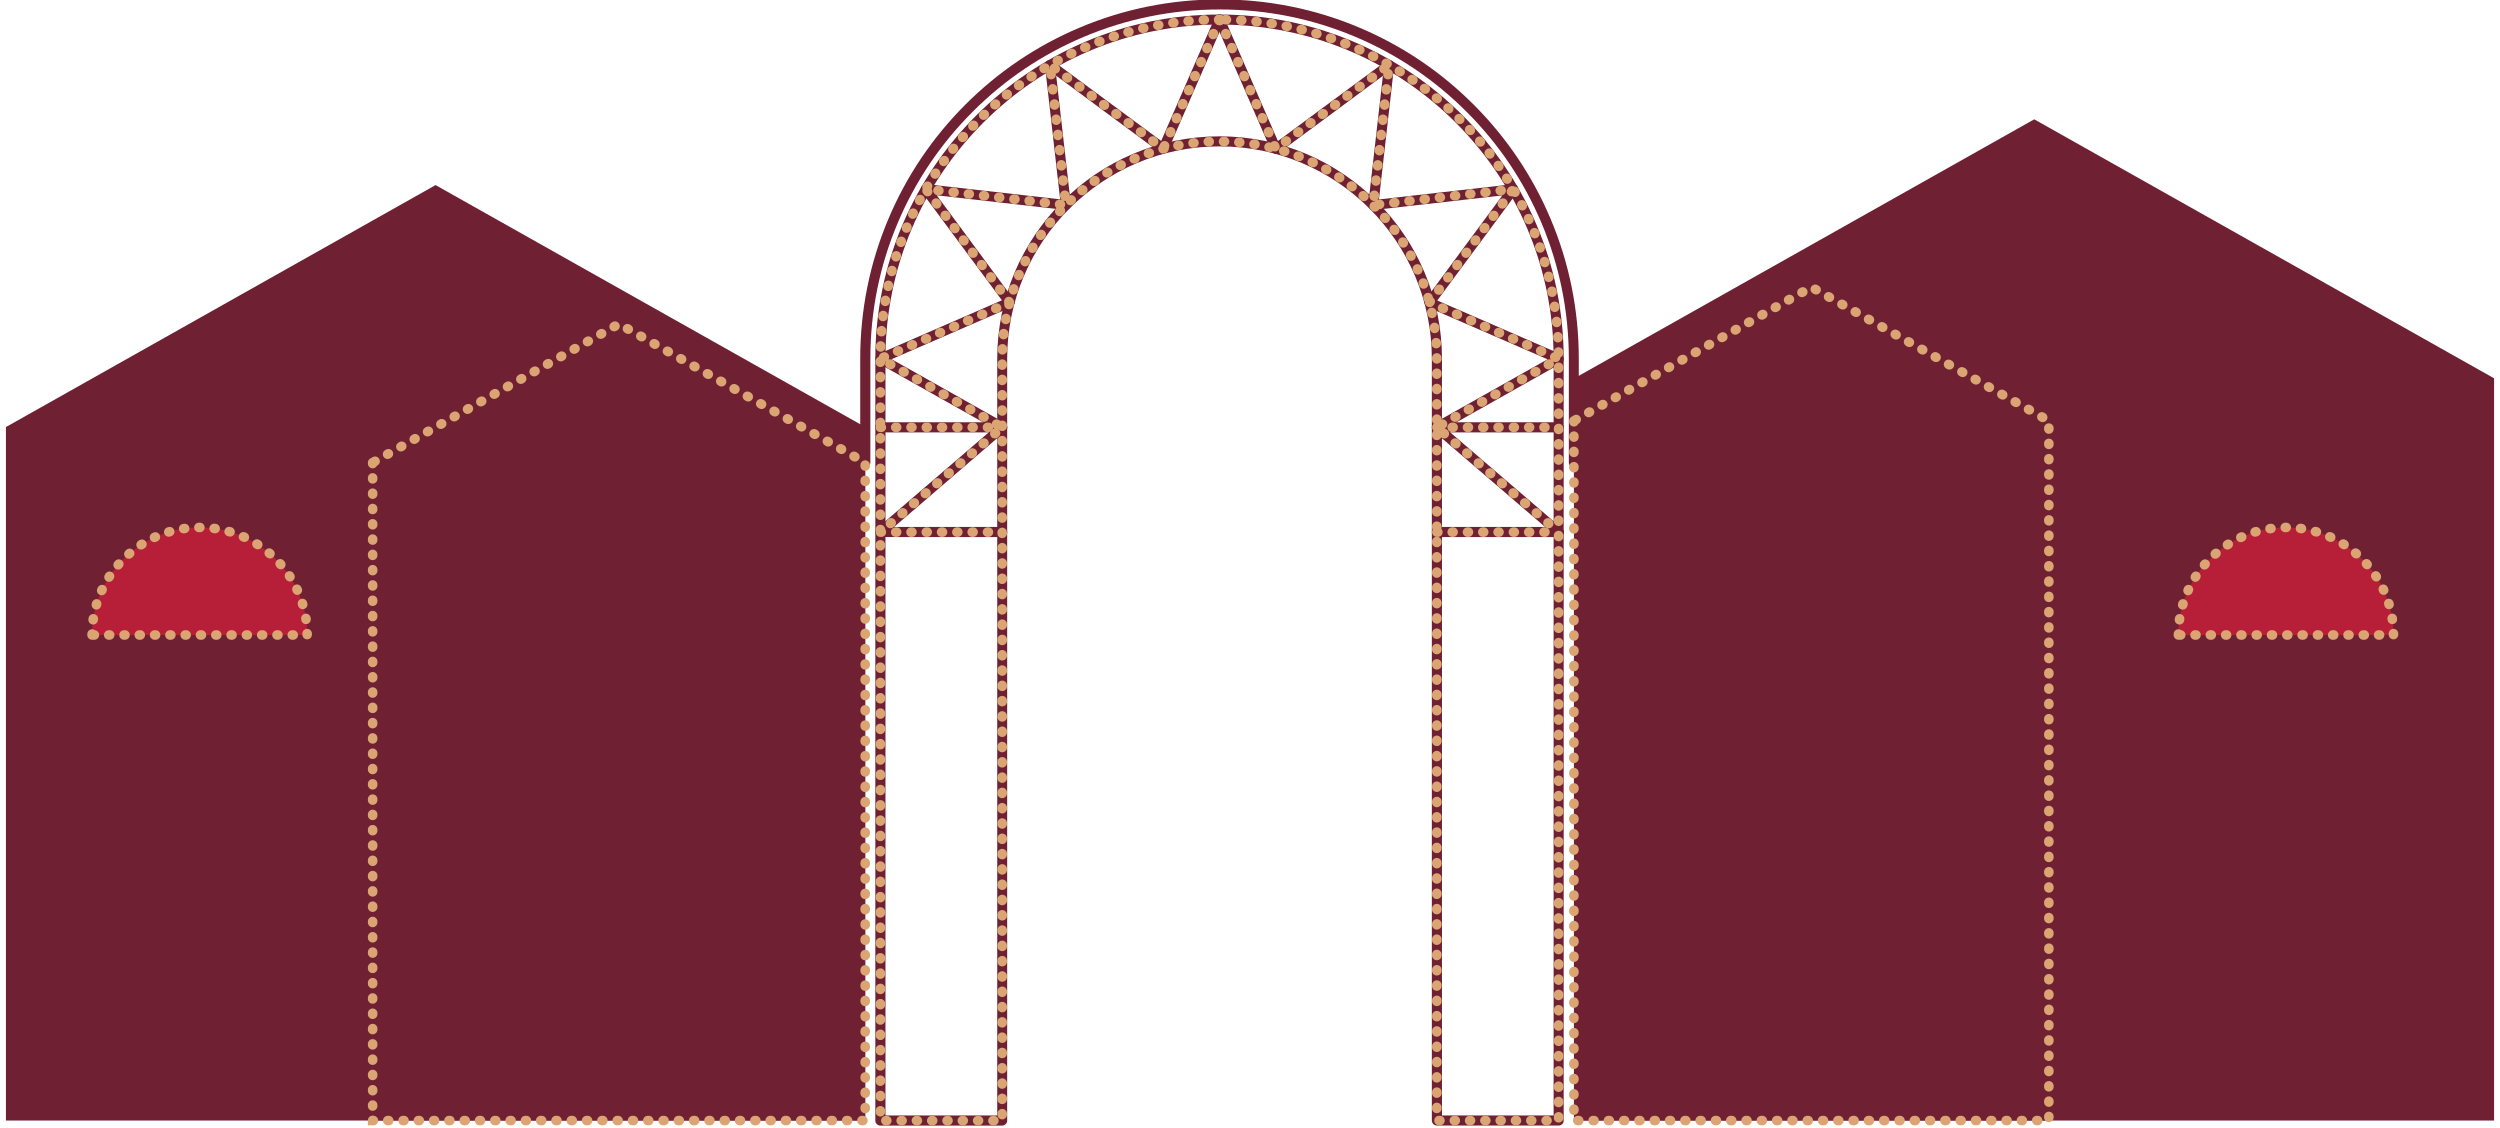 <?xml version="1.0" encoding="utf-8"?>
<!-- Generator: Adobe Illustrator 26.5.0, SVG Export Plug-In . SVG Version: 6.00 Build 0)  -->
<svg version="1.1" id="Layer_1" xmlns="http://www.w3.org/2000/svg" xmlns:xlink="http://www.w3.org/1999/xlink" x="0px" y="0px"
	 viewBox="0 0 261.5 118" style="enable-background:new 0 0 261.5 118;" xml:space="preserve">
<style type="text/css">
	.st0{fill:#6F2033;}
	.st1{fill:none;stroke:#DAA573;stroke-linecap:round;stroke-miterlimit:10;stroke-dasharray:0.1,1.5;}
	.st2{fill:#B71F38;}
</style>
<g>
	<polygon class="st0" points="0.62,44.67 0.62,117.21 90.5,117.21 90.5,44.67 45.56,19.36 	"/>
	<polygon class="st0" points="164.68,39.57 164.68,117.21 260.88,117.21 260.88,39.57 212.78,12.48 	"/>
	<g>
		<path class="st0" d="M164.63,48.91c-0.29,0-0.53-0.24-0.53-0.53V37.52c0-4.93-0.97-9.72-2.87-14.22
			c-1.84-4.35-4.47-8.26-7.83-11.61c-3.36-3.36-7.26-5.99-11.61-7.83c-4.51-1.91-9.29-2.87-14.22-2.87c-4.93,0-9.72,0.97-14.22,2.87
			c-4.35,1.84-8.26,4.47-11.61,7.83c-3.36,3.36-5.99,7.26-7.83,11.61c-1.91,4.51-2.87,9.29-2.87,14.22v10.87
			c0,0.29-0.24,0.53-0.53,0.53s-0.53-0.24-0.53-0.53V37.52c0-5.07,0.99-10,2.95-14.63c1.89-4.48,4.6-8.5,8.05-11.95
			c3.45-3.45,7.47-6.16,11.95-8.05c4.64-1.96,9.56-2.95,14.63-2.95c5.07,0,10,0.99,14.63,2.95c4.48,1.89,8.5,4.6,11.95,8.05
			s6.16,7.47,8.05,11.95c1.96,4.64,2.95,9.56,2.95,14.63v10.87C165.16,48.68,164.92,48.91,164.63,48.91z"/>
	</g>
	<g>
		<g>
			<path class="st0" d="M163.04,117.73H150.3c-0.29,0-0.53-0.24-0.53-0.53V37.52c0-12.24-9.96-22.21-22.21-22.21
				s-22.21,9.96-22.21,22.21v79.69c0,0.29-0.24,0.53-0.53,0.53H92.09c-0.29,0-0.53-0.24-0.53-0.53V37.52c0-19.85,16.15-36,36-36
				s36,16.15,36,36v79.69C163.57,117.5,163.33,117.73,163.04,117.73z M150.82,116.68h11.69V37.52c0-19.27-15.68-34.95-34.95-34.95
				S92.62,18.25,92.62,37.52v79.16h11.69V37.52c0-12.82,10.43-23.26,23.26-23.26s23.26,10.43,23.26,23.26V116.68z"/>
		</g>
		<g>
			<path class="st0" d="M163.04,56.18H150.3c-0.29,0-0.53-0.24-0.53-0.53c0-0.29,0.24-0.53,0.53-0.53h12.74
				c0.29,0,0.53,0.24,0.53,0.53C163.57,55.95,163.33,56.18,163.04,56.18z"/>
		</g>
		<g>
			<path class="st0" d="M104.83,56.18H92.09c-0.29,0-0.53-0.24-0.53-0.53c0-0.29,0.24-0.53,0.53-0.53h12.74
				c0.29,0,0.53,0.24,0.53,0.53C105.36,55.95,105.12,56.18,104.83,56.18z"/>
		</g>
		<g>
			<path class="st0" d="M163.04,45.23H150.3c-0.29,0-0.53-0.24-0.53-0.53c0-0.29,0.24-0.53,0.53-0.53h12.74
				c0.29,0,0.53,0.24,0.53,0.53C163.57,44.99,163.33,45.23,163.04,45.23z"/>
		</g>
		<g>
			<path class="st0" d="M104.83,45.23H92.09c-0.29,0-0.53-0.24-0.53-0.53c0-0.29,0.24-0.53,0.53-0.53h12.74
				c0.29,0,0.53,0.24,0.53,0.53C105.36,44.99,105.12,45.23,104.83,45.23z"/>
		</g>
		<g>
			<path class="st0" d="M92.09,56.18c-0.15,0-0.29-0.06-0.4-0.18c-0.19-0.22-0.16-0.55,0.06-0.74l12.18-10.47l-12.09-6.81
				c-0.17-0.1-0.28-0.29-0.27-0.49c0.01-0.2,0.13-0.38,0.32-0.46l12.91-5.62L96.42,20.1c-0.12-0.17-0.14-0.39-0.03-0.58
				c0.1-0.18,0.31-0.28,0.51-0.26l13.99,1.59l-1.59-14c-0.02-0.21,0.08-0.41,0.26-0.51c0.18-0.1,0.41-0.09,0.58,0.03l11.32,8.37
				l5.62-12.91c0.12-0.27,0.43-0.39,0.69-0.27c0.27,0.12,0.39,0.43,0.27,0.69l-5.88,13.51c-0.06,0.15-0.19,0.26-0.35,0.3
				c-0.15,0.04-0.32,0.01-0.45-0.09l-10.88-8.05l1.53,13.46c0.02,0.16-0.04,0.32-0.15,0.43c-0.11,0.11-0.27,0.17-0.43,0.15
				l-13.45-1.53l8.04,10.88c0.1,0.13,0.13,0.29,0.09,0.45c-0.04,0.15-0.15,0.28-0.3,0.35l-12.55,5.46l11.82,6.66
				c0.15,0.08,0.25,0.24,0.27,0.41c0.02,0.17-0.05,0.34-0.18,0.45L92.43,56.06C92.33,56.14,92.21,56.18,92.09,56.18z"/>
		</g>
		<g>
			<path class="st0" d="M163.04,56.18c-0.12,0-0.24-0.04-0.34-0.13L149.96,45.1c-0.13-0.11-0.2-0.28-0.18-0.45
				c0.02-0.17,0.12-0.32,0.27-0.41l11.82-6.66l-12.55-5.46c-0.15-0.06-0.26-0.19-0.3-0.35c-0.04-0.15-0.01-0.32,0.09-0.45
				l8.04-10.88l-13.45,1.53c-0.16,0.02-0.32-0.04-0.43-0.15c-0.11-0.11-0.17-0.27-0.15-0.43l1.53-13.46l-10.88,8.05
				c-0.13,0.1-0.29,0.13-0.45,0.09c-0.15-0.04-0.28-0.15-0.35-0.3l-5.88-13.51c-0.12-0.27,0.01-0.58,0.27-0.69
				c0.27-0.12,0.58,0.01,0.69,0.27l5.62,12.91l11.32-8.37c0.17-0.12,0.39-0.14,0.58-0.03c0.18,0.1,0.28,0.31,0.26,0.51l-1.59,14
				l13.99-1.59c0.21-0.02,0.41,0.08,0.51,0.26c0.1,0.18,0.09,0.41-0.03,0.58l-8.37,11.32l12.91,5.62c0.18,0.08,0.3,0.26,0.32,0.46
				c0.01,0.2-0.09,0.39-0.27,0.49l-12.09,6.81l12.18,10.47c0.22,0.19,0.25,0.52,0.06,0.74C163.34,56.12,163.19,56.18,163.04,56.18z"
				/>
		</g>
	</g>
	<polygon class="st0" points="38.98,48.39 38.98,117.21 90.5,117.21 90.5,48.39 64.74,33.88 	"/>
	<polygon class="st0" points="164.63,44.02 164.63,117.21 214.31,117.21 214.31,44.02 189.47,30.03 	"/>
	<polygon class="st1" points="38.98,48.39 38.98,117.21 90.5,117.21 90.5,48.39 64.74,33.88 	"/>
	<polygon class="st1" points="164.63,44.02 164.63,117.21 214.31,117.21 214.31,44.02 189.47,30.03 	"/>
	<path class="st2" d="M9.63,66.42c0-6.21,5.04-11.25,11.25-11.25s11.25,5.04,11.25,11.25H9.63z"/>
	<path class="st2" d="M227.86,66.42c0-6.21,5.04-11.25,11.25-11.25s11.25,5.04,11.25,11.25H227.86z"/>
	<path class="st1" d="M9.63,66.42c0-6.21,5.04-11.25,11.25-11.25s11.25,5.04,11.25,11.25H9.63z"/>
	<path class="st1" d="M227.86,66.42c0-6.21,5.04-11.25,11.25-11.25s11.25,5.04,11.25,11.25H227.86z"/>
	<g>
		<path class="st1" d="M127.57,2.05c-19.59,0-35.48,15.88-35.48,35.48v79.69h12.74V37.52c0-12.55,10.18-22.73,22.73-22.73
			s22.73,10.18,22.73,22.73v79.69h12.74V37.52C163.04,17.93,147.16,2.05,127.57,2.05z"/>
		<line class="st1" x1="150.3" y1="55.66" x2="163.04" y2="55.66"/>
		<line class="st1" x1="92.09" y1="55.66" x2="104.83" y2="55.66"/>
		<line class="st1" x1="150.3" y1="44.7" x2="163.04" y2="44.7"/>
		<line class="st1" x1="92.09" y1="44.7" x2="104.83" y2="44.7"/>
		<polyline class="st1" points="127.57,2.05 121.68,15.56 109.83,6.79 111.49,21.45 96.84,19.78 105.6,31.64 92.09,37.52 
			104.83,44.7 92.09,55.66 		"/>
		<polyline class="st1" points="127.57,2.05 133.45,15.56 145.3,6.79 143.64,21.45 158.29,19.78 149.53,31.64 163.04,37.52 
			150.3,44.7 163.04,55.66 		"/>
	</g>
</g>
</svg>

